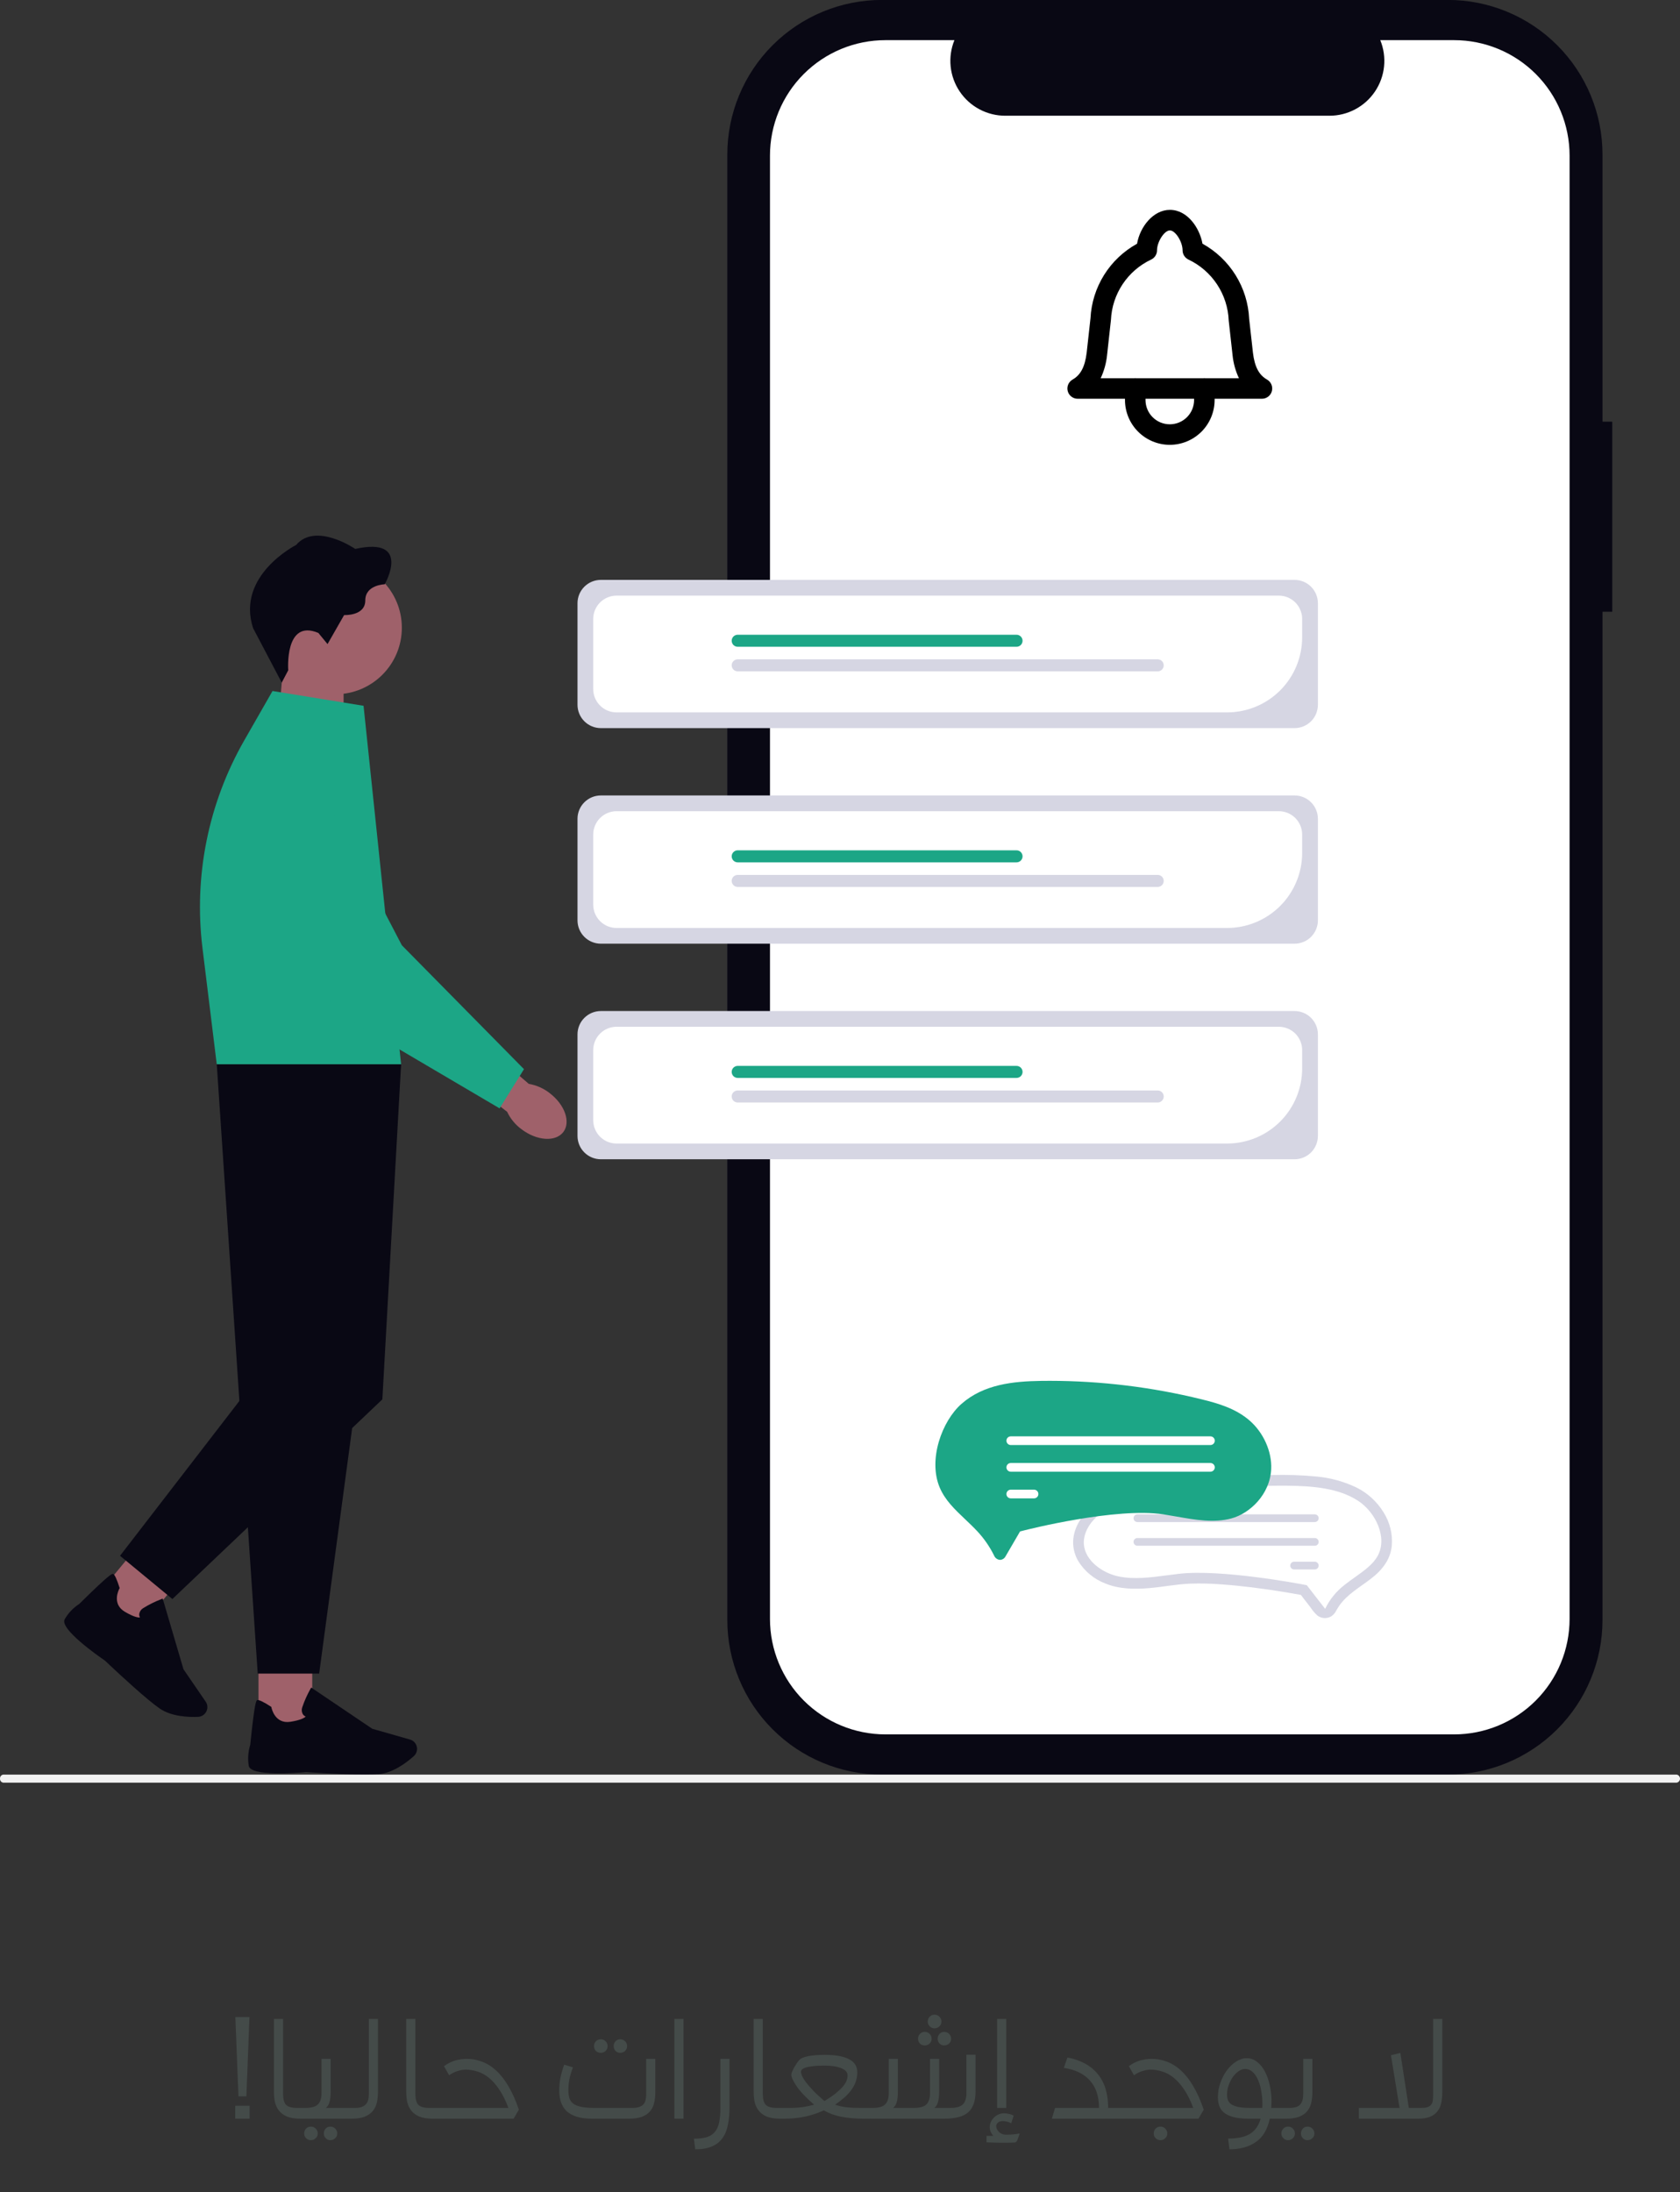 <svg width="200" height="261" viewBox="0 0 200 261" fill="none" xmlns="http://www.w3.org/2000/svg">
<rect x="0" y="0" width="200" height="261" fill="#333333" stroke="none"/>
<g clip-path="url(#clip0_890_36497)">
<path d="M32.953 88.314L40.903 90.926V79.487H33.692L32.953 88.314Z" fill="#9F616A"/>
<path d="M39.919 82.652C44.293 82.652 47.838 79.107 47.838 74.733C47.838 70.359 44.293 66.814 39.919 66.814C35.546 66.814 32 70.359 32 74.733C32 79.107 35.546 82.652 39.919 82.652Z" fill="#9F616A"/>
<path d="M37.902 75.353L38.992 76.68L40.966 73.224C40.966 73.224 43.486 73.357 43.486 71.483C43.486 69.609 45.799 69.561 45.799 69.561C45.799 69.561 49.074 63.844 42.291 65.351C42.291 65.351 37.589 62.127 35.249 64.883C35.249 64.883 28.078 68.495 30.131 74.783L33.541 81.263L34.314 79.796C34.314 79.796 33.847 73.636 37.902 75.353Z" fill="#090814"/>
<path d="M37.171 196.698H30.773V205.775H37.171V196.698Z" fill="#9F616A"/>
<path d="M43.404 211.269C44.076 211.269 44.675 211.253 45.128 211.211C46.825 211.055 48.449 209.799 49.266 209.066C49.444 208.905 49.568 208.693 49.621 208.459C49.673 208.224 49.652 207.979 49.559 207.758C49.492 207.598 49.39 207.456 49.261 207.341C49.131 207.226 48.977 207.142 48.81 207.095L44.319 205.812L37.047 200.904L36.965 201.051C36.569 201.755 36.239 202.495 35.981 203.26C35.933 203.394 35.914 203.536 35.927 203.677C35.939 203.819 35.981 203.956 36.051 204.079C36.134 204.203 36.251 204.3 36.388 204.36C36.255 204.497 35.844 204.779 34.573 204.98C32.718 205.274 32.327 203.352 32.312 203.272L32.299 203.208L32.244 203.171C31.361 202.603 30.818 202.344 30.631 202.398C30.515 202.432 30.32 202.493 29.791 207.727C29.535 208.541 29.476 209.405 29.62 210.247C29.892 211.5 35.367 211.069 36.463 210.971C36.494 210.974 40.594 211.267 43.402 211.267L43.404 211.269Z" fill="#090814"/>
<path d="M11.435 190.089L16.367 194.165L22.149 187.166L17.217 183.091L11.435 190.089Z" fill="#9F616A"/>
<path d="M17.662 202.356C18.181 202.784 18.652 203.154 19.025 203.411C20.433 204.373 22.483 204.44 23.577 204.394C23.817 204.384 24.048 204.299 24.238 204.152C24.428 204.005 24.568 203.802 24.638 203.572C24.688 203.406 24.701 203.231 24.674 203.06C24.648 202.888 24.583 202.725 24.485 202.582L21.843 198.729L19.368 190.315L19.212 190.376C18.458 190.666 17.733 191.026 17.046 191.451C16.924 191.524 16.819 191.622 16.738 191.738C16.657 191.855 16.603 191.987 16.578 192.127C16.562 192.276 16.59 192.427 16.658 192.561C16.468 192.582 15.973 192.536 14.864 191.883C13.248 190.929 14.171 189.197 14.214 189.124L14.244 189.066L14.226 189.005C13.908 188.003 13.655 187.459 13.475 187.382C13.361 187.334 13.175 187.254 9.432 190.954C8.714 191.417 8.118 192.046 7.694 192.787C7.104 193.928 11.598 197.086 12.506 197.706C12.527 197.728 15.5 200.566 17.663 202.356H17.662Z" fill="#090814"/>
<path d="M47.751 126.698H25.805L30.681 199.24H37.995L47.748 126.698L47.751 126.698Z" fill="#090814"/>
<path d="M43.282 130.694L47.751 126.698L45.518 166.594L20.523 190.367L14.289 185.219L28.854 166.322L43.282 130.694Z" fill="#090814"/>
<path d="M43.28 84.025L32.443 82.265L29.076 88.149C24.798 95.63 23.053 104.294 24.102 112.848L25.803 126.698H47.75L43.28 84.025Z" fill="#1CA686"/>
<path d="M65.424 130.128C67.245 131.506 67.975 133.587 67.055 134.779C66.136 135.97 63.912 135.821 62.091 134.442C61.354 133.903 60.764 133.187 60.374 132.362L52.734 126.428L55.736 122.799L62.949 129.035C63.853 129.191 64.705 129.567 65.43 130.129H65.424L65.424 130.128Z" fill="#9F616A"/>
<path d="M62.382 127.288L47.838 112.534L39.152 95.873C38.734 95.071 38.157 94.364 37.455 93.793C36.753 93.224 35.941 92.803 35.071 92.559C34.2 92.315 33.289 92.252 32.393 92.374C31.497 92.496 30.635 92.8 29.861 93.268C29.088 93.735 28.418 94.357 27.894 95.094C27.369 95.83 27.002 96.667 26.813 97.551C26.625 98.435 26.62 99.349 26.798 100.235C26.977 101.122 27.335 101.962 27.851 102.705L40.344 120.67L40.363 120.697L59.477 131.953L62.379 127.284H62.382L62.382 127.288Z" fill="#1CA686"/>
<path d="M191.935 50.2H190.773V18.398C190.773 13.516 188.834 8.835 185.382 5.383C181.93 1.931 177.249 -0.008 172.367 -0.008H104.992C100.11 -0.008 95.429 1.931 91.977 5.383C88.525 8.835 86.586 13.516 86.586 18.398V192.862C86.586 197.743 88.525 202.425 91.977 205.877C95.429 209.329 100.11 211.268 104.992 211.268H172.367C177.249 211.268 181.93 209.329 185.382 205.877C188.834 202.425 190.773 197.743 190.773 192.862V72.834H191.935V50.2Z" fill="#090814"/>
<path d="M173.111 4.781H164.318C164.723 5.772 164.877 6.848 164.768 7.914C164.659 8.979 164.289 10.002 163.691 10.89C163.094 11.779 162.287 12.508 161.341 13.011C160.396 13.515 159.341 13.778 158.27 13.778H119.67C118.598 13.778 117.544 13.515 116.598 13.011C115.653 12.508 114.846 11.779 114.249 10.89C113.651 10.002 113.281 8.979 113.172 7.914C113.063 6.848 113.217 5.772 113.622 4.781H105.41C101.764 4.781 98.268 6.229 95.69 8.807C93.112 11.384 91.664 14.881 91.664 18.526V192.735C91.664 196.381 93.112 199.877 95.69 202.455C98.268 205.032 101.764 206.48 105.409 206.481H173.109C174.914 206.481 176.702 206.125 178.369 205.434C180.037 204.743 181.552 203.731 182.829 202.455C184.105 201.178 185.118 199.663 185.809 197.995C186.499 196.327 186.855 194.54 186.855 192.735V18.526C186.855 14.881 185.407 11.385 182.83 8.807C180.252 6.23 176.756 4.781 173.111 4.781Z" fill="white"/>
<path d="M154.117 86.683H71.526C70.79 86.682 70.084 86.389 69.564 85.869C69.043 85.349 68.751 84.643 68.75 83.907V71.812C68.751 71.076 69.043 70.37 69.564 69.85C70.084 69.33 70.79 69.037 71.526 69.036H154.117C154.853 69.037 155.559 69.33 156.079 69.85C156.599 70.37 156.892 71.076 156.893 71.812V83.907C156.892 84.643 156.599 85.349 156.079 85.869C155.559 86.39 154.853 86.683 154.117 86.683V86.683Z" fill="#D6D6E3"/>
<path d="M146.091 84.811H73.397C72.661 84.81 71.955 84.518 71.435 83.997C70.915 83.477 70.622 82.771 70.621 82.036V73.685C70.622 72.949 70.915 72.244 71.435 71.724C71.955 71.203 72.661 70.91 73.397 70.91H152.243C152.979 70.911 153.685 71.203 154.205 71.724C154.725 72.244 155.018 72.949 155.019 73.685V75.883C155.016 78.25 154.074 80.519 152.401 82.193C150.727 83.867 148.458 84.808 146.091 84.811Z" fill="white"/>
<path d="M121.017 76.999H87.822C87.632 76.999 87.45 76.924 87.315 76.79C87.181 76.655 87.106 76.473 87.106 76.283C87.106 76.093 87.181 75.911 87.315 75.777C87.45 75.642 87.632 75.567 87.822 75.567H121.017C121.207 75.567 121.389 75.642 121.524 75.777C121.658 75.911 121.733 76.093 121.733 76.283C121.733 76.473 121.658 76.655 121.524 76.79C121.389 76.924 121.207 76.999 121.017 76.999Z" fill="#1CA686"/>
<path d="M137.822 79.925H87.822C87.632 79.925 87.45 79.85 87.315 79.716C87.181 79.582 87.106 79.399 87.106 79.209C87.106 79.019 87.181 78.837 87.315 78.703C87.45 78.569 87.632 78.493 87.822 78.493H137.822C138.012 78.493 138.195 78.569 138.329 78.703C138.463 78.837 138.539 79.019 138.539 79.209C138.539 79.399 138.463 79.582 138.329 79.716C138.195 79.85 138.012 79.925 137.822 79.925Z" fill="#D6D6E3"/>
<path d="M154.117 112.348H71.526C70.79 112.347 70.084 112.054 69.564 111.534C69.043 111.013 68.751 110.308 68.75 109.572V97.476C68.751 96.74 69.044 96.035 69.564 95.515C70.084 94.994 70.79 94.702 71.526 94.701H154.117C154.853 94.701 155.559 94.994 156.079 95.515C156.599 96.035 156.892 96.74 156.893 97.476V109.572C156.892 110.308 156.599 111.013 156.079 111.534C155.559 112.054 154.853 112.347 154.117 112.348Z" fill="#D6D6E3"/>
<path d="M146.091 110.476H73.397C72.661 110.475 71.955 110.182 71.435 109.662C70.915 109.142 70.622 108.436 70.621 107.7V99.35C70.622 98.614 70.915 97.909 71.435 97.388C71.955 96.868 72.661 96.575 73.397 96.574H152.243C152.979 96.575 153.685 96.868 154.205 97.388C154.725 97.909 155.018 98.614 155.019 99.35V101.548C155.016 103.915 154.074 106.184 152.401 107.858C150.727 109.531 148.458 110.473 146.091 110.476Z" fill="white"/>
<path d="M121.017 102.664H87.822C87.632 102.664 87.45 102.588 87.315 102.454C87.181 102.32 87.106 102.138 87.106 101.948C87.106 101.758 87.181 101.576 87.315 101.441C87.45 101.307 87.632 101.231 87.822 101.231H121.017C121.207 101.231 121.389 101.307 121.524 101.441C121.658 101.576 121.733 101.758 121.733 101.948C121.733 102.138 121.658 102.32 121.524 102.454C121.389 102.588 121.207 102.664 121.017 102.664Z" fill="#1CA686"/>
<path d="M137.822 105.59H87.822C87.728 105.59 87.635 105.572 87.548 105.536C87.461 105.5 87.382 105.447 87.315 105.38C87.249 105.314 87.196 105.235 87.16 105.148C87.124 105.061 87.106 104.968 87.106 104.874C87.106 104.78 87.124 104.687 87.16 104.6C87.196 104.513 87.249 104.434 87.315 104.367C87.382 104.301 87.461 104.248 87.548 104.212C87.635 104.176 87.728 104.158 87.822 104.158H137.822C137.916 104.158 138.01 104.176 138.096 104.212C138.183 104.248 138.262 104.301 138.329 104.367C138.395 104.434 138.448 104.513 138.484 104.6C138.52 104.687 138.539 104.78 138.539 104.874C138.539 104.968 138.52 105.061 138.484 105.148C138.448 105.235 138.395 105.314 138.329 105.38C138.262 105.447 138.183 105.5 138.096 105.536C138.01 105.572 137.916 105.59 137.822 105.59Z" fill="#D6D6E3"/>
<path d="M154.117 138.012H71.526C70.79 138.011 70.084 137.719 69.564 137.198C69.043 136.678 68.751 135.972 68.75 135.237V123.141C68.751 122.405 69.043 121.699 69.564 121.179C70.084 120.659 70.79 120.366 71.526 120.365H154.117C154.853 120.366 155.559 120.659 156.079 121.179C156.599 121.7 156.892 122.405 156.893 123.141V135.237C156.892 135.972 156.599 136.678 156.079 137.198C155.559 137.719 154.853 138.011 154.117 138.012Z" fill="#D6D6E3"/>
<path d="M146.091 136.14H73.397C72.661 136.139 71.955 135.846 71.435 135.326C70.915 134.806 70.622 134.1 70.621 133.364V125.014C70.622 124.278 70.915 123.573 71.435 123.052C71.955 122.532 72.661 122.239 73.397 122.238H152.243C152.979 122.239 153.685 122.532 154.205 123.052C154.725 123.573 155.018 124.278 155.019 125.014V127.212C155.016 129.579 154.074 131.848 152.401 133.522C150.727 135.195 148.458 136.137 146.091 136.14Z" fill="white"/>
<path d="M121.017 128.328H87.822C87.728 128.328 87.635 128.31 87.548 128.274C87.461 128.238 87.382 128.185 87.315 128.119C87.249 128.052 87.196 127.973 87.16 127.886C87.124 127.799 87.106 127.706 87.106 127.612C87.106 127.518 87.124 127.425 87.16 127.338C87.196 127.251 87.249 127.172 87.315 127.106C87.382 127.039 87.461 126.987 87.548 126.951C87.635 126.915 87.728 126.896 87.822 126.896H121.017C121.111 126.896 121.204 126.915 121.291 126.951C121.378 126.987 121.457 127.039 121.524 127.106C121.59 127.172 121.643 127.251 121.679 127.338C121.715 127.425 121.733 127.518 121.733 127.612C121.733 127.706 121.715 127.799 121.679 127.886C121.643 127.973 121.59 128.052 121.524 128.119C121.457 128.185 121.378 128.238 121.291 128.274C121.204 128.31 121.111 128.328 121.017 128.328Z" fill="#1CA686"/>
<path d="M137.822 131.255H87.822C87.632 131.255 87.45 131.179 87.315 131.045C87.181 130.911 87.106 130.728 87.106 130.538C87.106 130.349 87.181 130.166 87.315 130.032C87.45 129.898 87.632 129.822 87.822 129.822H137.822C138.012 129.822 138.195 129.898 138.329 130.032C138.463 130.166 138.539 130.349 138.539 130.538C138.539 130.728 138.463 130.911 138.329 131.045C138.195 131.179 138.012 131.255 137.822 131.255Z" fill="#D6D6E3"/>
<path d="M150.232 47.473H128.292C128.022 47.473 127.76 47.383 127.546 47.219C127.333 47.054 127.179 46.823 127.111 46.562C127.042 46.301 127.061 46.025 127.166 45.776C127.271 45.527 127.455 45.32 127.69 45.187C128.647 44.646 129.164 43.66 129.366 41.99L129.82 37.889C129.912 36.06 130.47 34.285 131.44 32.732C132.41 31.18 133.761 29.9 135.364 29.016C135.704 27.009 137.292 24.984 139.273 24.984C141.379 24.984 142.82 27.155 143.152 29.011C144.767 29.905 146.125 31.197 147.098 32.764C148.071 34.332 148.626 36.123 148.71 37.966L149.161 42.002C149.362 43.66 149.877 44.646 150.834 45.187C151.069 45.32 151.253 45.527 151.358 45.776C151.463 46.025 151.482 46.301 151.413 46.562C151.345 46.823 151.191 47.054 150.978 47.219C150.764 47.383 150.502 47.473 150.232 47.473ZM131.032 45.029H147.492C147.086 44.163 146.83 43.235 146.733 42.284L146.275 38.158C146.215 36.626 145.736 35.14 144.891 33.861C144.046 32.581 142.867 31.558 141.482 30.901C141.273 30.802 141.096 30.646 140.972 30.45C140.848 30.254 140.782 30.028 140.782 29.796C140.782 28.779 139.923 27.429 139.274 27.429C138.62 27.429 137.754 28.76 137.742 29.775C137.746 30.015 137.68 30.25 137.551 30.452C137.423 30.654 137.238 30.814 137.019 30.912C135.65 31.562 134.483 32.573 133.644 33.836C132.805 35.099 132.325 36.566 132.256 38.081L131.794 42.272C131.697 43.227 131.439 44.159 131.032 45.029Z" fill="black"/>
<path d="M139.261 52.958C137.847 52.956 136.491 52.393 135.49 51.393C134.49 50.393 133.927 49.036 133.926 47.622V46.251C133.926 45.926 134.055 45.615 134.284 45.386C134.513 45.157 134.824 45.028 135.148 45.028C135.472 45.028 135.783 45.157 136.012 45.386C136.241 45.615 136.37 45.926 136.37 46.251V47.622C136.37 48.001 136.445 48.377 136.59 48.728C136.736 49.079 136.948 49.398 137.217 49.666C137.485 49.934 137.804 50.148 138.155 50.293C138.506 50.438 138.882 50.513 139.261 50.513C139.641 50.513 140.017 50.438 140.368 50.293C140.719 50.148 141.037 49.934 141.306 49.666C141.574 49.398 141.787 49.079 141.933 48.728C142.078 48.377 142.153 48.001 142.153 47.622V46.251C142.153 45.926 142.281 45.615 142.511 45.386C142.74 45.157 143.051 45.028 143.375 45.028C143.699 45.028 144.01 45.157 144.239 45.386C144.468 45.615 144.597 45.926 144.597 46.251V47.622C144.595 49.036 144.033 50.392 143.033 51.393C142.032 52.393 140.676 52.956 139.261 52.958Z" fill="black"/>
<path d="M127.761 183.89C127.808 184.571 128.009 185.232 128.347 185.824C129.103 187.058 130.247 188.007 131.6 188.521C133.244 189.195 135.079 189.215 136.825 189.065C138.447 188.926 140.052 188.603 141.68 188.535C142.938 188.494 144.198 188.524 145.454 188.625C147.89 188.798 150.315 189.118 152.725 189.507C153.378 189.611 154.029 189.723 154.679 189.842C154.74 189.848 154.801 189.859 154.86 189.876C154.872 189.881 154.891 189.876 154.902 189.884C154.922 189.897 154.822 189.853 154.883 189.902C154.966 189.99 155.041 190.086 155.105 190.189L155.995 191.334C156.229 191.694 156.505 192.026 156.817 192.321C157.05 192.5 157.331 192.607 157.624 192.628C157.917 192.648 158.21 192.581 158.465 192.436C158.732 192.267 158.944 192.025 159.078 191.74C159.282 191.364 159.527 191.011 159.806 190.688C160.865 189.452 162.337 188.693 163.568 187.653C164.164 187.17 164.673 186.589 165.072 185.934C165.413 185.341 165.624 184.683 165.693 184.003C165.802 182.609 165.454 181.217 164.704 180.037C163.929 178.774 162.815 177.754 161.489 177.093C159.984 176.371 158.361 175.926 156.698 175.78C154.939 175.614 153.172 175.555 151.406 175.605C149.428 175.627 147.453 175.714 145.482 175.866C143.508 176.019 141.542 176.236 139.583 176.517C137.692 176.756 135.816 177.1 133.963 177.547C132.338 177.969 130.717 178.63 129.504 179.826C128.424 180.892 127.673 182.347 127.761 183.89Z" fill="#D6D6E3"/>
<path d="M136.346 178.338C134.592 178.662 132.756 179.058 131.284 180.018C129.828 180.967 128.943 182.459 129.029 183.82C129.155 185.807 131.268 187.293 133.192 187.682C135.035 188.055 136.955 187.803 138.987 187.535C139.438 187.476 139.902 187.415 140.362 187.362C145.366 186.783 154.76 188.565 155.157 188.641L155.57 188.72L157.757 191.534C158.288 190.428 159.069 189.459 160.038 188.706C160.459 188.37 160.898 188.058 161.323 187.756C162.406 186.986 163.428 186.258 163.993 185.258C165.223 183.082 163.77 180.047 161.697 178.685C159.363 177.15 156.284 176.909 153.306 176.877C152.996 176.874 152.685 176.872 152.375 176.872C147.002 176.873 141.641 177.363 136.358 178.335L136.346 178.338Z" fill="white"/>
<path d="M134.945 180.744C134.945 180.683 134.957 180.624 134.98 180.568C135.003 180.512 135.037 180.461 135.079 180.419C135.122 180.376 135.173 180.342 135.228 180.319C135.284 180.296 135.344 180.284 135.404 180.284H156.522C156.644 180.284 156.761 180.332 156.847 180.418C156.933 180.504 156.982 180.621 156.982 180.743C156.982 180.865 156.933 180.982 156.847 181.068C156.761 181.154 156.644 181.203 156.522 181.203H135.404C135.283 181.202 135.166 181.154 135.08 181.068C134.994 180.982 134.945 180.865 134.945 180.744Z" fill="#D6D6E3"/>
<path d="M134.945 183.564C134.945 183.504 134.957 183.444 134.98 183.388C135.003 183.332 135.037 183.282 135.079 183.239C135.122 183.196 135.173 183.162 135.228 183.139C135.284 183.116 135.344 183.104 135.404 183.104H156.523C156.645 183.104 156.762 183.152 156.848 183.239C156.934 183.325 156.983 183.442 156.983 183.563C156.983 183.685 156.934 183.802 156.848 183.888C156.762 183.974 156.645 184.023 156.523 184.023H135.404C135.283 184.023 135.166 183.974 135.08 183.888C134.994 183.802 134.945 183.686 134.945 183.564Z" fill="#D6D6E3"/>
<path d="M153.602 186.384C153.601 186.324 153.613 186.264 153.636 186.208C153.659 186.153 153.693 186.102 153.736 186.059C153.778 186.017 153.829 185.983 153.885 185.959C153.94 185.936 154 185.924 154.06 185.924H156.521C156.643 185.924 156.76 185.973 156.846 186.059C156.933 186.145 156.981 186.262 156.981 186.384C156.981 186.506 156.933 186.622 156.846 186.709C156.76 186.795 156.643 186.843 156.521 186.843H154.06C153.939 186.843 153.822 186.795 153.736 186.709C153.65 186.623 153.602 186.506 153.602 186.384Z" fill="#D6D6E3"/>
<path d="M119.056 185.702C119.045 185.702 119.033 185.702 119.021 185.702C118.872 185.686 118.731 185.629 118.611 185.539C118.492 185.448 118.399 185.327 118.343 185.188C117.819 184.128 117.143 183.152 116.336 182.289C115.865 181.786 115.373 181.32 114.897 180.868C113.669 179.704 112.512 178.607 111.87 177.092C110.471 173.788 112.119 169.187 114.474 167.122C117.115 164.808 120.589 164.445 123.949 164.397C124.298 164.392 124.648 164.39 124.997 164.39C131.081 164.396 137.143 165.136 143.05 166.591C145.03 167.079 147.103 167.675 148.769 169.124C150.424 170.563 151.431 172.831 151.333 174.9C151.189 177.921 148.788 180.179 146.601 180.768C144.516 181.33 142.351 180.951 140.059 180.548C139.553 180.46 139.03 180.368 138.512 180.288C132.889 179.421 122.325 182.092 121.878 182.207L121.434 182.32L119.714 185.273C119.653 185.397 119.559 185.502 119.444 185.578C119.328 185.654 119.194 185.697 119.056 185.704L119.056 185.702Z" fill="#1CA686"/>
<path d="M144.098 172.033H120.33C120.193 172.033 120.061 171.979 119.964 171.882C119.867 171.785 119.812 171.653 119.812 171.516C119.812 171.379 119.867 171.247 119.964 171.15C120.061 171.053 120.193 170.999 120.33 170.999H144.098C144.235 170.999 144.367 171.053 144.464 171.15C144.561 171.247 144.616 171.379 144.616 171.516C144.616 171.653 144.561 171.785 144.464 171.882C144.367 171.979 144.235 172.033 144.098 172.033Z" fill="white"/>
<path d="M144.098 175.208H120.33C120.193 175.208 120.061 175.153 119.964 175.056C119.867 174.959 119.812 174.828 119.812 174.691C119.812 174.553 119.867 174.422 119.964 174.325C120.061 174.228 120.193 174.173 120.33 174.173H144.099C144.237 174.173 144.368 174.228 144.465 174.325C144.562 174.422 144.617 174.553 144.617 174.691C144.617 174.828 144.562 174.959 144.465 175.056C144.368 175.153 144.237 175.208 144.099 175.208H144.098Z" fill="white"/>
<path d="M123.1 178.382H120.33C120.193 178.382 120.061 178.328 119.964 178.231C119.867 178.134 119.812 178.002 119.812 177.865C119.812 177.728 119.867 177.596 119.964 177.499C120.061 177.402 120.193 177.348 120.33 177.348H123.1C123.168 177.348 123.235 177.361 123.298 177.387C123.361 177.413 123.418 177.451 123.466 177.499C123.514 177.547 123.552 177.604 123.578 177.667C123.604 177.73 123.617 177.797 123.617 177.865C123.617 177.933 123.604 178 123.578 178.063C123.552 178.126 123.514 178.183 123.466 178.231C123.418 178.279 123.361 178.317 123.298 178.343C123.235 178.369 123.168 178.382 123.1 178.382Z" fill="white"/>
<path d="M0.002 211.749C-0.008 211.865 0.028 211.981 0.103 212.071C0.177 212.161 0.285 212.218 0.401 212.23H199.602C199.715 212.209 199.816 212.15 199.889 212.062C199.962 211.974 200.002 211.863 200.002 211.749C200.002 211.634 199.962 211.524 199.889 211.436C199.816 211.348 199.715 211.288 199.602 211.268H0.401C0.285 211.279 0.177 211.336 0.103 211.426C0.028 211.516 -0.008 211.632 0.002 211.749Z" fill="#F2F2F2"/>
</g>
<path d="M29.331 249.575H28.387L28.019 240.135H29.699L29.331 249.575ZM28.003 252.231V250.695H29.715V252.231H28.003ZM33.7 240.359V249.287C33.7 249.895 33.817 250.327 34.052 250.583C34.297 250.829 34.745 250.951 35.396 250.951H35.844L36.164 251.271V251.911L35.844 252.231H35.764C35.124 252.231 34.601 252.151 34.196 251.991C33.791 251.821 33.471 251.591 33.236 251.303C33.001 251.015 32.836 250.679 32.74 250.295C32.654 249.901 32.612 249.474 32.612 249.015V240.359H33.7ZM41.796 250.951L42.116 251.271V251.911L41.796 252.231H35.844L35.524 251.911V251.271L35.844 250.951H36.324C37.06 250.951 37.566 250.813 37.844 250.535C38.132 250.258 38.276 249.81 38.276 249.191V245.111H39.364V248.983C39.364 249.495 39.321 249.906 39.236 250.215C39.161 250.525 39.017 250.77 38.804 250.951H41.796ZM36.212 253.991C36.212 253.767 36.286 253.575 36.436 253.415C36.596 253.255 36.788 253.175 37.012 253.175C37.236 253.175 37.428 253.255 37.588 253.415C37.748 253.575 37.828 253.767 37.828 253.991C37.828 254.215 37.748 254.402 37.588 254.551C37.428 254.711 37.236 254.791 37.012 254.791C36.788 254.791 36.596 254.711 36.436 254.551C36.286 254.402 36.212 254.215 36.212 253.991ZM38.548 253.991C38.548 253.767 38.622 253.575 38.772 253.415C38.921 253.255 39.102 253.175 39.316 253.175C39.55 253.175 39.748 253.255 39.908 253.415C40.068 253.575 40.148 253.767 40.148 253.991C40.148 254.215 40.068 254.402 39.908 254.551C39.748 254.711 39.55 254.791 39.316 254.791C39.102 254.791 38.921 254.711 38.772 254.551C38.622 254.402 38.548 254.215 38.548 253.991ZM44.997 249.015C44.997 249.474 44.954 249.901 44.869 250.295C44.783 250.679 44.623 251.015 44.389 251.303C44.154 251.591 43.834 251.821 43.429 251.991C43.034 252.151 42.517 252.231 41.877 252.231H41.797L41.477 251.911V251.271L41.797 250.951H42.277C42.608 250.951 42.88 250.909 43.093 250.823C43.306 250.738 43.471 250.621 43.589 250.471C43.717 250.322 43.802 250.146 43.845 249.943C43.888 249.741 43.909 249.522 43.909 249.287V240.359H44.997V249.015ZM49.45 240.359V249.287C49.45 249.895 49.567 250.327 49.802 250.583C50.047 250.829 50.495 250.951 51.146 250.951H51.594L51.914 251.271V251.911L51.594 252.231H51.514C50.874 252.231 50.351 252.151 49.946 251.991C49.541 251.821 49.221 251.591 48.986 251.303C48.751 251.015 48.586 250.679 48.49 250.295C48.404 249.901 48.362 249.474 48.362 249.015V240.359H49.45ZM60.522 250.951C60.202 250.077 59.839 249.346 59.434 248.759C59.039 248.173 58.623 247.703 58.186 247.351C57.748 246.999 57.295 246.754 56.826 246.615C56.356 246.466 55.892 246.391 55.434 246.391C55.156 246.391 54.847 246.445 54.506 246.551C54.164 246.647 53.818 246.818 53.466 247.063L52.858 245.975C53.338 245.634 53.802 245.405 54.25 245.287C54.698 245.17 55.146 245.111 55.594 245.111C56.212 245.111 56.81 245.223 57.386 245.447C57.972 245.661 58.527 246.007 59.05 246.487C59.583 246.967 60.074 247.591 60.522 248.359C60.98 249.127 61.396 250.061 61.77 251.159L61.146 252.231H51.594L51.274 251.911V251.271L51.594 250.951H60.522ZM75.263 250.951C75.593 250.951 75.865 250.914 76.079 250.839C76.302 250.765 76.473 250.663 76.591 250.535C76.719 250.397 76.804 250.231 76.847 250.039C76.9 249.837 76.927 249.607 76.927 249.351V245.111H78.014V249.079C78.014 249.581 77.961 250.029 77.855 250.423C77.758 250.807 77.588 251.133 77.343 251.399C77.108 251.666 76.788 251.874 76.382 252.023C75.977 252.162 75.471 252.231 74.862 252.231H70.447C69.743 252.231 69.14 252.151 68.638 251.991C68.148 251.831 67.748 251.607 67.439 251.319C67.14 251.021 66.921 250.669 66.782 250.263C66.644 249.847 66.575 249.389 66.575 248.887C66.575 248.343 66.623 247.837 66.719 247.367C66.814 246.887 66.964 246.365 67.166 245.799L68.207 246.119C68.014 246.631 67.876 247.095 67.79 247.511C67.705 247.927 67.662 248.37 67.662 248.839C67.662 249.191 67.7 249.501 67.775 249.767C67.86 250.034 68.014 250.258 68.239 250.439C68.473 250.61 68.793 250.738 69.198 250.823C69.615 250.909 70.148 250.951 70.799 250.951H75.263ZM70.719 243.591C70.719 243.367 70.793 243.175 70.942 243.015C71.103 242.855 71.294 242.775 71.519 242.775C71.743 242.775 71.934 242.855 72.094 243.015C72.254 243.175 72.335 243.367 72.335 243.591C72.335 243.815 72.254 244.007 72.094 244.167C71.934 244.317 71.743 244.391 71.519 244.391C71.294 244.391 71.103 244.317 70.942 244.167C70.793 244.007 70.719 243.815 70.719 243.591ZM73.055 243.591C73.055 243.367 73.129 243.175 73.278 243.015C73.428 242.855 73.609 242.775 73.823 242.775C74.057 242.775 74.254 242.855 74.415 243.015C74.575 243.175 74.654 243.367 74.654 243.591C74.654 243.815 74.575 244.007 74.415 244.167C74.254 244.317 74.057 244.391 73.823 244.391C73.609 244.391 73.428 244.317 73.278 244.167C73.129 244.007 73.055 243.815 73.055 243.591ZM80.284 252.231V240.359H81.372V252.231H80.284ZM86.848 250.807C86.848 251.607 86.784 252.322 86.656 252.951C86.539 253.581 86.326 254.109 86.016 254.535C85.707 254.973 85.291 255.303 84.768 255.527C84.246 255.762 83.579 255.879 82.768 255.879L82.608 254.615C83.238 254.615 83.755 254.551 84.16 254.423C84.566 254.295 84.886 254.082 85.12 253.783C85.366 253.495 85.531 253.117 85.616 252.647C85.712 252.189 85.76 251.623 85.76 250.951V245.111H86.848V250.807ZM90.809 240.359V249.287C90.809 249.895 90.927 250.327 91.161 250.583C91.407 250.829 91.855 250.951 92.505 250.951H92.953L93.273 251.271V251.911L92.953 252.231H92.873C92.233 252.231 91.711 252.151 91.305 251.991C90.9 251.821 90.58 251.591 90.345 251.303C90.111 251.015 89.945 250.679 89.849 250.295C89.764 249.901 89.721 249.474 89.721 249.015V240.359H90.809ZM92.953 252.231L92.633 251.911V251.271L92.953 250.951H94.009C94.543 250.951 95.055 250.919 95.545 250.855C96.046 250.781 96.505 250.685 96.921 250.567C95.961 249.735 95.268 249.005 94.841 248.375C94.415 247.735 94.201 247.277 94.201 246.999C94.201 246.914 94.233 246.797 94.297 246.647C94.361 246.487 94.441 246.322 94.537 246.151C94.633 245.981 94.734 245.815 94.841 245.655C94.948 245.495 95.044 245.367 95.129 245.271C95.311 245.058 95.668 244.898 96.201 244.791C96.745 244.685 97.396 244.631 98.153 244.631C99.444 244.631 100.414 244.802 101.065 245.143C101.726 245.474 102.057 245.997 102.057 246.711C102.057 247.095 101.998 247.458 101.881 247.799C101.774 248.13 101.609 248.45 101.385 248.759C101.172 249.069 100.9 249.373 100.569 249.671C100.238 249.959 99.855 250.258 99.417 250.567C99.812 250.706 100.26 250.807 100.761 250.871C101.262 250.925 101.849 250.951 102.521 250.951H103.529L103.849 251.271V251.911L103.529 252.231H102.841C102.286 252.231 101.785 252.21 101.337 252.167C100.889 252.125 100.473 252.066 100.089 251.991C99.705 251.906 99.348 251.805 99.017 251.687C98.686 251.559 98.372 251.41 98.073 251.239C97.422 251.549 96.697 251.794 95.897 251.975C95.097 252.146 94.27 252.231 93.417 252.231H92.953ZM95.353 246.631C95.353 246.749 95.391 246.909 95.465 247.111C95.55 247.303 95.695 247.543 95.897 247.831C96.111 248.119 96.398 248.455 96.761 248.839C97.124 249.223 97.588 249.655 98.153 250.135C98.686 249.805 99.129 249.501 99.481 249.223C99.833 248.935 100.116 248.669 100.329 248.423C100.542 248.167 100.692 247.933 100.777 247.719C100.862 247.495 100.905 247.282 100.905 247.079C100.905 246.706 100.649 246.418 100.137 246.215C99.636 246.013 98.975 245.911 98.153 245.911C97.556 245.911 97.07 245.938 96.697 245.991C96.335 246.034 96.052 246.093 95.849 246.167C95.647 246.242 95.513 246.322 95.449 246.407C95.385 246.493 95.353 246.567 95.353 246.631ZM103.227 251.911V251.271L103.547 250.951H103.851C104.587 250.951 105.094 250.813 105.371 250.535C105.659 250.258 105.803 249.81 105.803 249.191V245.111H106.891V248.983C106.891 249.495 106.848 249.906 106.763 250.215C106.688 250.525 106.544 250.77 106.331 250.951H108.763C109.499 250.951 110.006 250.813 110.283 250.535C110.571 250.258 110.715 249.81 110.715 249.191V245.111H111.803V248.983C111.803 249.495 111.76 249.906 111.675 250.215C111.6 250.525 111.456 250.77 111.243 250.951H113.099C113.835 250.951 114.342 250.813 114.619 250.535C114.907 250.258 115.051 249.81 115.051 249.191V244.615H116.139V248.983C116.139 250.093 115.856 250.914 115.291 251.447C114.726 251.97 113.771 252.231 112.427 252.231H103.547L103.227 251.911ZM109.291 242.711C109.291 242.487 109.366 242.295 109.515 242.135C109.675 241.975 109.867 241.895 110.091 241.895C110.315 241.895 110.507 241.975 110.667 242.135C110.827 242.295 110.907 242.487 110.907 242.711C110.907 242.935 110.827 243.127 110.667 243.287C110.507 243.437 110.315 243.511 110.091 243.511C109.867 243.511 109.675 243.437 109.515 243.287C109.366 243.127 109.291 242.935 109.291 242.711ZM111.627 242.711C111.627 242.487 111.702 242.295 111.851 242.135C112 241.975 112.182 241.895 112.395 241.895C112.63 241.895 112.827 241.975 112.987 242.135C113.147 242.295 113.227 242.487 113.227 242.711C113.227 242.935 113.147 243.127 112.987 243.287C112.827 243.437 112.63 243.511 112.395 243.511C112.182 243.511 112 243.437 111.851 243.287C111.702 243.127 111.627 242.935 111.627 242.711ZM110.443 240.679C110.443 240.445 110.523 240.247 110.683 240.087C110.843 239.927 111.03 239.847 111.243 239.847C111.478 239.847 111.675 239.927 111.835 240.087C111.995 240.247 112.075 240.445 112.075 240.679C112.075 240.893 111.995 241.079 111.835 241.239C111.675 241.399 111.478 241.479 111.243 241.479C111.03 241.479 110.843 241.399 110.683 241.239C110.523 241.079 110.443 240.893 110.443 240.679ZM118.706 250.951V240.359H119.794V250.951H118.706ZM121.282 254.327C121.186 254.615 121.116 254.797 121.074 254.871C121.031 254.946 120.967 255.005 120.882 255.047C120.839 255.069 120.727 255.079 120.546 255.079C120.364 255.09 120.146 255.095 119.89 255.095C119.634 255.095 119.362 255.095 119.074 255.095C118.786 255.095 118.519 255.09 118.274 255.079C117.996 255.069 117.719 255.058 117.442 255.047V254.279H118.258C118.119 254.13 118.012 253.965 117.938 253.783C117.863 253.602 117.826 253.426 117.826 253.255C117.826 253.063 117.863 252.866 117.938 252.663C118.023 252.471 118.14 252.295 118.29 252.135C118.439 251.975 118.615 251.847 118.818 251.751C119.031 251.645 119.266 251.591 119.522 251.591C119.714 251.591 119.9 251.613 120.082 251.655C120.263 251.687 120.46 251.757 120.674 251.863L120.386 252.775C120.194 252.679 120.012 252.61 119.842 252.567C119.671 252.535 119.511 252.519 119.362 252.519C119.116 252.519 118.924 252.583 118.786 252.711C118.658 252.839 118.594 252.973 118.594 253.111C118.594 253.207 118.615 253.314 118.658 253.431C118.711 253.549 118.786 253.661 118.882 253.767C118.978 253.874 119.095 253.959 119.234 254.023C119.383 254.098 119.554 254.135 119.746 254.135H119.97C120.418 254.135 120.892 254.087 121.394 253.991L121.282 254.327ZM133.124 250.951L133.444 251.271V251.911L133.124 252.231H125.22L125.604 250.951H130.836C130.836 249.586 130.478 248.503 129.764 247.703C129.049 246.893 128.009 246.386 126.644 246.183L127.076 244.951C128.633 245.239 129.828 245.885 130.66 246.887C131.502 247.89 131.924 249.245 131.924 250.951H133.124ZM142.053 250.951C141.733 250.077 141.37 249.346 140.965 248.759C140.57 248.173 140.154 247.703 139.717 247.351C139.28 246.999 138.826 246.754 138.357 246.615C137.888 246.466 137.424 246.391 136.965 246.391C136.688 246.391 136.378 246.445 136.037 246.551C135.696 246.647 135.349 246.818 134.997 247.063L134.389 245.975C134.869 245.634 135.333 245.405 135.781 245.287C136.229 245.17 136.677 245.111 137.125 245.111C137.744 245.111 138.341 245.223 138.917 245.447C139.504 245.661 140.058 246.007 140.581 246.487C141.114 246.967 141.605 247.591 142.053 248.359C142.512 249.127 142.928 250.061 143.301 251.159L142.677 252.231H133.125L132.805 251.911V251.271L133.125 250.951H142.053ZM137.349 253.991C137.349 253.767 137.424 253.575 137.573 253.415C137.733 253.255 137.925 253.175 138.149 253.175C138.373 253.175 138.565 253.255 138.725 253.415C138.885 253.575 138.965 253.767 138.965 253.991C138.965 254.215 138.885 254.402 138.725 254.551C138.565 254.711 138.373 254.791 138.149 254.791C137.925 254.791 137.733 254.711 137.573 254.551C137.424 254.402 137.349 254.215 137.349 253.991ZM151.372 250.167C151.372 250.306 151.367 250.445 151.356 250.583C151.356 250.711 151.351 250.834 151.34 250.951H152.844L153.148 251.271V251.911L152.844 252.231H151.164C150.887 253.522 150.332 254.45 149.5 255.015C148.668 255.591 147.623 255.879 146.364 255.879L146.204 254.599C147.314 254.599 148.172 254.418 148.78 254.055C149.399 253.693 149.831 253.085 150.076 252.231H148.62C147.863 252.231 147.244 252.162 146.764 252.023C146.295 251.885 145.927 251.698 145.66 251.463C145.404 251.229 145.228 250.962 145.132 250.663C145.036 250.354 144.988 250.029 144.988 249.687C144.988 249.101 145.084 248.53 145.276 247.975C145.479 247.41 145.74 246.909 146.06 246.471C146.391 246.034 146.759 245.687 147.164 245.431C147.58 245.165 147.996 245.031 148.412 245.031C148.882 245.031 149.298 245.181 149.66 245.479C150.034 245.767 150.343 246.151 150.588 246.631C150.844 247.111 151.036 247.661 151.164 248.279C151.303 248.898 151.372 249.527 151.372 250.167ZM146.076 249.351C146.076 249.586 146.108 249.799 146.172 249.991C146.236 250.183 146.364 250.354 146.556 250.503C146.759 250.642 147.047 250.754 147.42 250.839C147.804 250.914 148.316 250.951 148.956 250.951H150.268C150.279 250.898 150.284 250.818 150.284 250.711C150.284 250.594 150.284 250.503 150.284 250.439C150.284 249.895 150.236 249.378 150.14 248.887C150.055 248.386 149.922 247.943 149.74 247.559C149.57 247.175 149.356 246.871 149.1 246.647C148.844 246.423 148.551 246.311 148.22 246.311C147.964 246.311 147.708 246.402 147.452 246.583C147.196 246.754 146.967 246.983 146.764 247.271C146.562 247.559 146.396 247.885 146.268 248.247C146.14 248.61 146.076 248.978 146.076 249.351ZM156.236 249.079C156.236 249.581 156.182 250.029 156.076 250.423C155.98 250.807 155.809 251.133 155.564 251.399C155.329 251.666 155.009 251.874 154.604 252.023C154.209 252.162 153.708 252.231 153.1 252.231H152.844L152.524 251.911V251.271L152.844 250.951H153.452C154.124 250.951 154.572 250.813 154.796 250.535C155.03 250.258 155.148 249.842 155.148 249.287V245.111H156.236V249.079ZM152.54 253.991C152.54 253.767 152.62 253.575 152.78 253.415C152.929 253.255 153.116 253.175 153.34 253.175C153.564 253.175 153.756 253.255 153.916 253.415C154.076 253.575 154.156 253.767 154.156 253.991C154.156 254.215 154.076 254.402 153.916 254.551C153.756 254.711 153.564 254.791 153.34 254.791C153.116 254.791 152.929 254.711 152.78 254.551C152.62 254.402 152.54 254.215 152.54 253.991ZM154.876 253.991C154.876 253.767 154.95 253.575 155.1 253.415C155.249 253.255 155.43 253.175 155.644 253.175C155.878 253.175 156.076 253.255 156.236 253.415C156.396 253.575 156.476 253.767 156.476 253.991C156.476 254.215 156.396 254.402 156.236 254.551C156.076 254.711 155.878 254.791 155.644 254.791C155.43 254.791 155.249 254.711 155.1 254.551C154.95 254.402 154.876 254.215 154.876 253.991ZM166.613 250.951L165.589 244.679L166.709 244.407L167.717 250.951H169.173C169.482 250.951 169.728 250.925 169.909 250.871C170.101 250.807 170.25 250.711 170.357 250.583C170.464 250.455 170.533 250.295 170.565 250.103C170.597 249.901 170.613 249.666 170.613 249.399V240.359H171.701V249.095C171.701 249.554 171.658 249.975 171.573 250.359C171.498 250.743 171.349 251.074 171.125 251.351C170.912 251.629 170.618 251.847 170.245 252.007C169.872 252.157 169.392 252.231 168.805 252.231H161.765V250.951H166.613Z" fill="#444B49"/>
<defs>
<clipPath id="clip0_890_36497">
<rect width="200" height="212.24" fill="white" transform="translate(0 -0.008)"/>
</clipPath>
</defs>
</svg>
